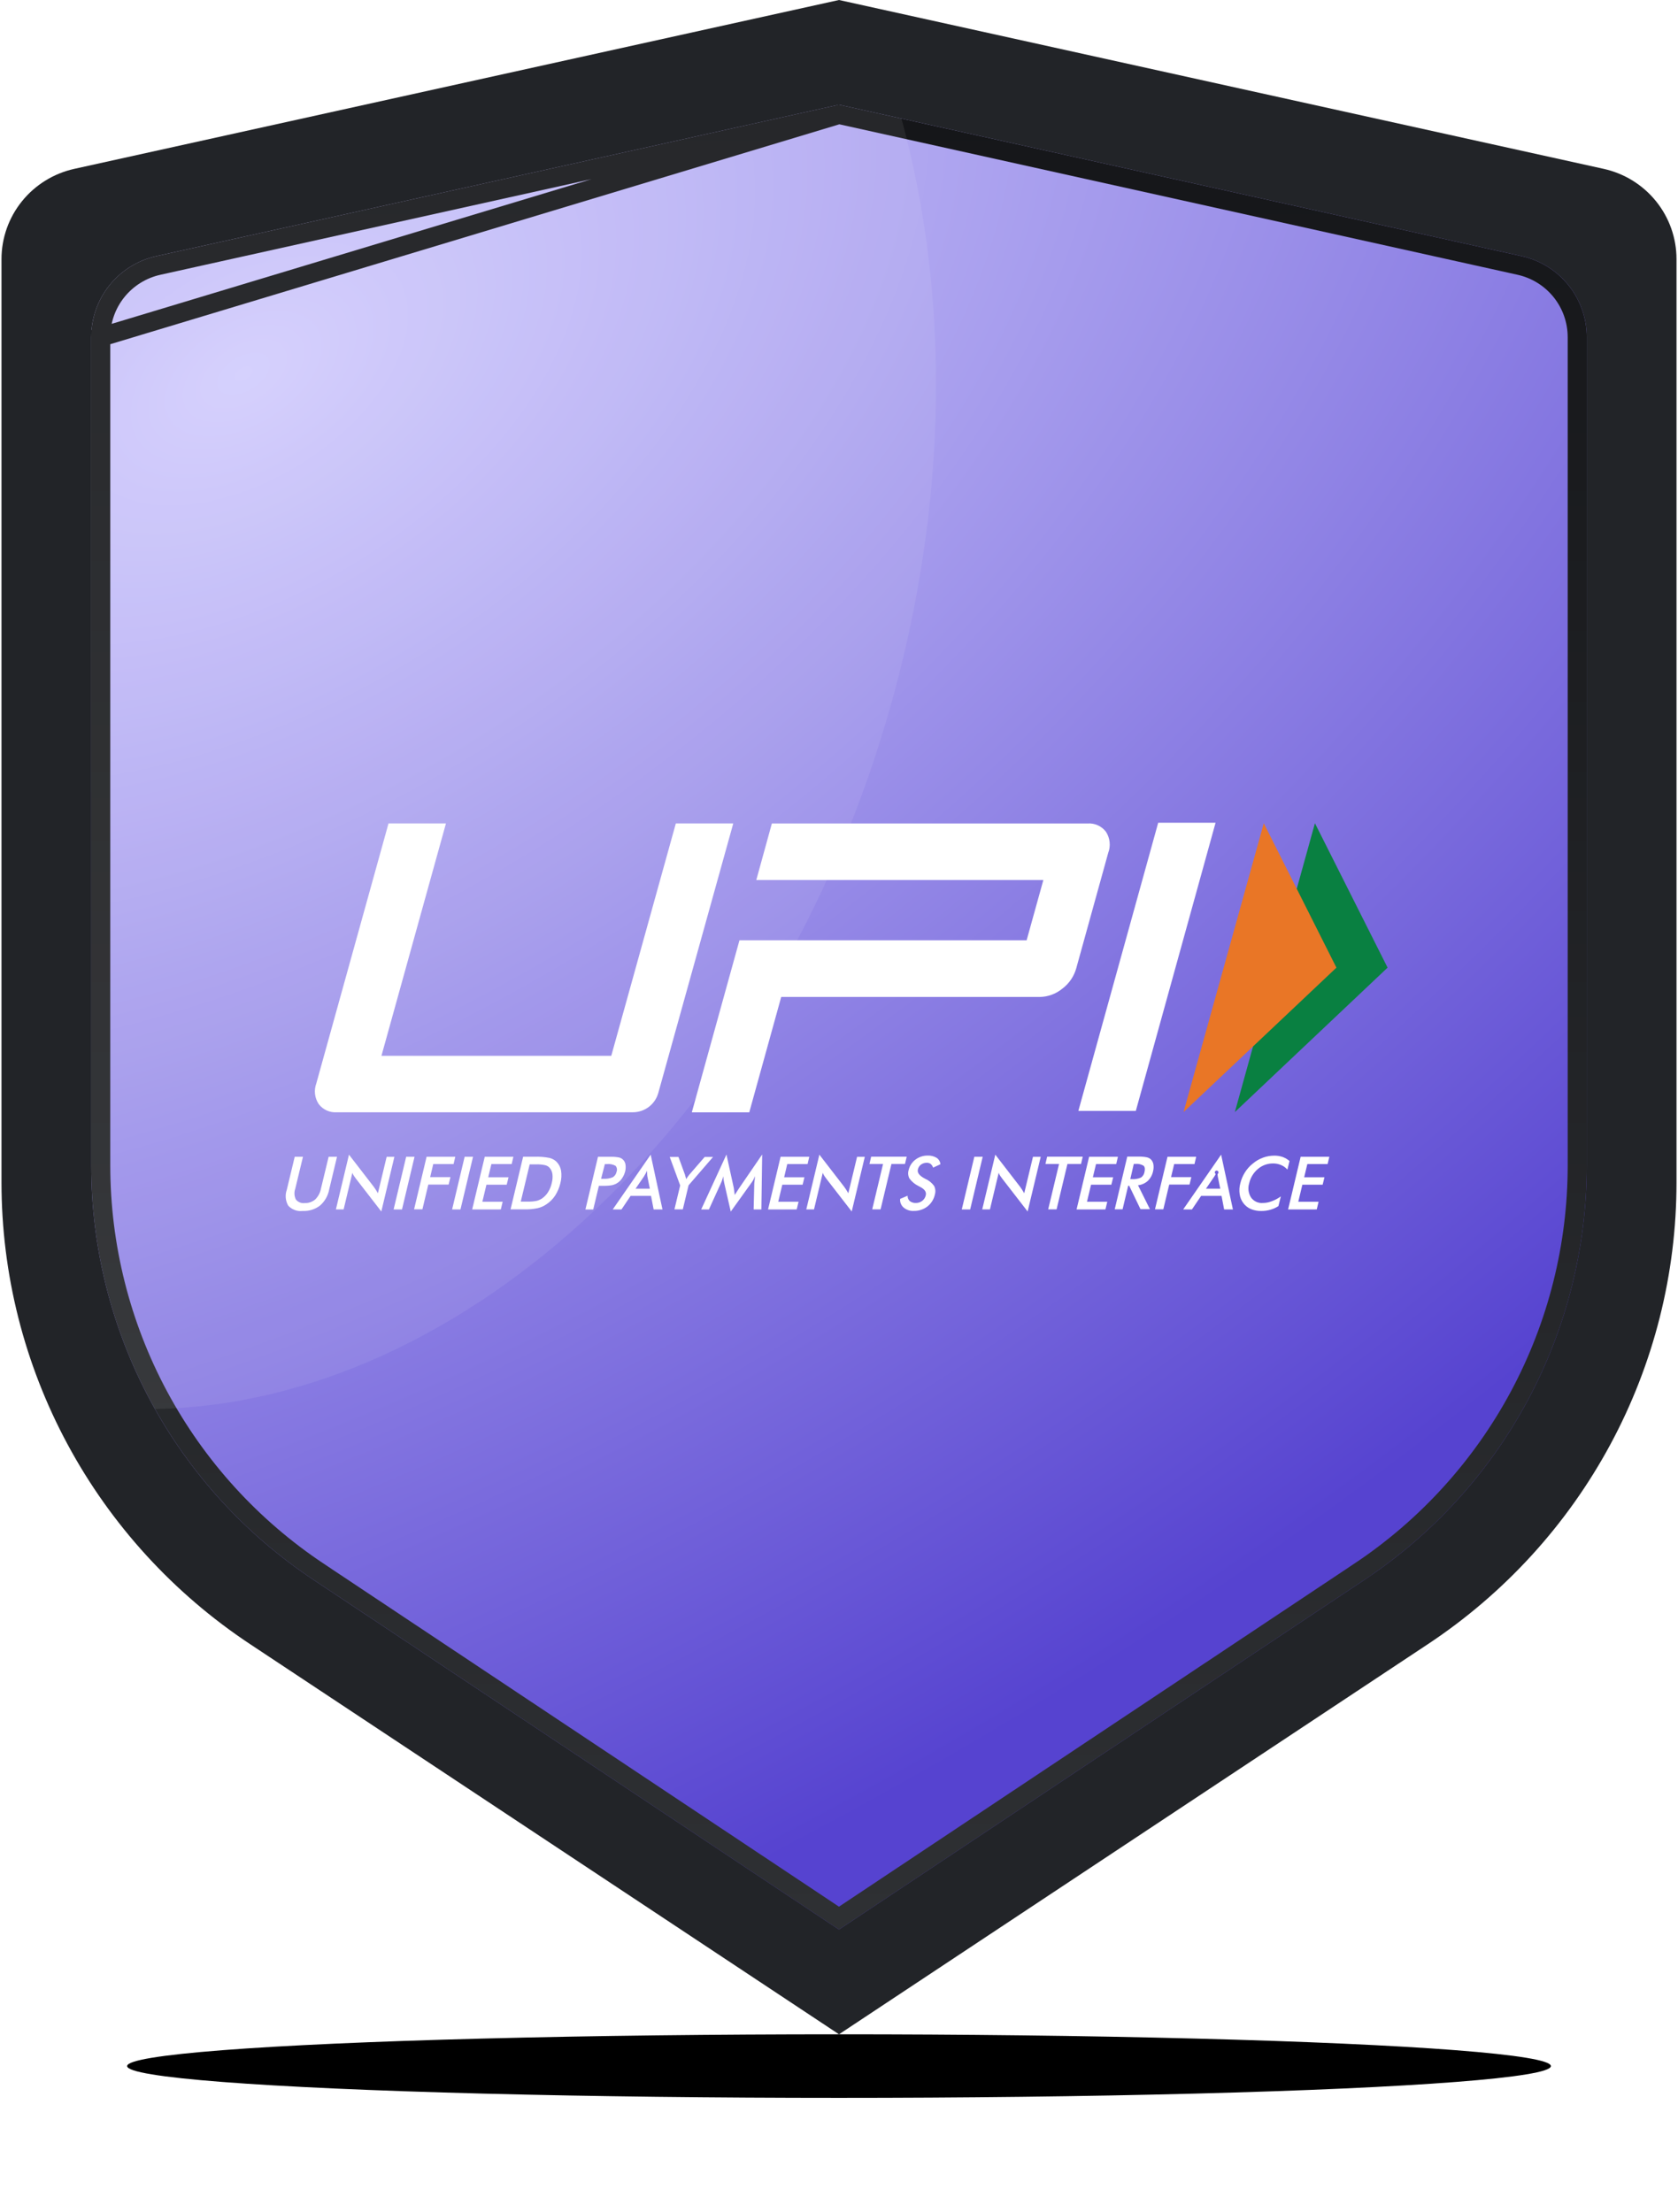 <svg width="176" height="232" viewBox="0 0 176 232" fill="none" xmlns="http://www.w3.org/2000/svg">
<path d="M7.799 17.707L88 0L168.201 17.707C170.368 18.185 172.307 19.384 173.696 21.105C175.085 22.825 175.843 24.965 175.843 27.171V124.015C175.842 133.593 173.462 143.022 168.912 151.467C164.363 159.911 157.785 167.109 149.763 172.422L88 213.333L26.236 172.422C18.216 167.11 11.639 159.914 7.09 151.471C2.541 143.028 0.159 133.601 0.157 124.024V27.171C0.157 24.965 0.915 22.825 2.304 21.105C3.693 19.384 5.632 18.185 7.799 17.707V17.707Z" fill="#222428"/>
<g filter="url(#filter0_d_2302_1902)">
<path d="M16.39 26.862L87.998 10.979L159.606 26.862C161.541 27.292 163.272 28.367 164.513 29.91C165.753 31.454 166.429 33.374 166.43 35.352V122.227C166.429 130.819 164.303 139.278 160.241 146.853C156.179 154.428 150.307 160.885 143.144 165.651L87.998 202.351L32.852 165.651C25.691 160.886 19.819 154.43 15.757 146.857C11.695 139.283 9.569 130.826 9.567 122.236V35.352C9.567 33.374 10.244 31.454 11.484 29.91C12.725 28.367 14.455 27.292 16.39 26.862V26.862Z" fill="url(#paint0_radial_2302_1902)"/>
<path d="M87.998 12.003L16.607 27.839C16.607 27.839 16.607 27.839 16.607 27.839C14.894 28.219 13.362 29.171 12.264 30.537C11.166 31.903 10.567 33.602 10.567 35.352L87.998 12.003ZM87.998 12.003L159.39 27.839C161.103 28.219 162.635 29.171 163.733 30.537C164.831 31.903 165.429 33.602 165.43 35.353V122.227C165.429 130.654 163.344 138.951 159.36 146.381C155.376 153.81 149.616 160.144 142.59 164.818L143.144 165.651L142.59 164.819L87.998 201.15L33.406 164.819L32.858 165.643L33.406 164.818C26.382 160.145 20.623 153.813 16.639 146.384C12.655 138.956 10.569 130.661 10.567 122.236C10.567 122.235 10.567 122.235 10.567 122.235V35.353L87.998 12.003Z" stroke="url(#paint1_linear_2302_1902)" stroke-width="2"/>
</g>
<path opacity="0.1" fill-rule="evenodd" clip-rule="evenodd" d="M16.255 147.758C48.559 147.207 81.065 117.424 93.349 74.252C99.563 52.413 99.574 30.762 94.549 12.436L88.004 10.984L16.396 26.868C14.461 27.297 12.73 28.373 11.49 29.916C10.249 31.46 9.573 33.379 9.573 35.358V122.241C9.575 130.832 11.701 139.289 15.763 146.863C15.924 147.163 16.088 147.462 16.255 147.758Z" fill="white" fill-opacity="0.76"/>
<path d="M30.913 121.307H31.778L30.967 124.667C30.901 124.85 30.874 125.043 30.886 125.237C30.898 125.43 30.948 125.619 31.035 125.792C31.144 125.927 31.286 126.032 31.447 126.097C31.607 126.162 31.782 126.185 31.954 126.164C32.354 126.178 32.745 126.046 33.054 125.792C33.367 125.488 33.578 125.096 33.659 124.667L34.47 121.307H35.348L34.524 124.752C34.401 125.402 34.063 125.992 33.564 126.427C33.049 126.819 32.413 127.019 31.765 126.99C31.485 127.026 31.2 126.995 30.933 126.899C30.667 126.803 30.428 126.646 30.234 126.439C30.088 126.189 29.999 125.91 29.972 125.621C29.946 125.333 29.983 125.042 30.081 124.769L30.913 121.307Z" fill="white"/>
<path d="M35.23 126.834L36.603 121.087L39.211 124.466C39.28 124.56 39.349 124.657 39.417 124.767C39.486 124.876 39.555 124.999 39.637 125.136L40.555 121.312H41.367L39.994 127.046L37.333 123.606L37.126 123.318C37.057 123.215 37.001 123.104 36.96 122.987L36.042 126.827H35.23V126.834Z" fill="white"/>
<path d="M41.284 126.835L42.602 121.307H43.479L42.164 126.835H41.284Z" fill="white"/>
<path d="M43.428 126.835L44.744 121.307H47.753L47.574 122.072H45.443L45.117 123.444H47.245L47.054 124.224H44.923L44.305 126.817H43.428V126.835Z" fill="white"/>
<path d="M47.419 126.835L48.735 121.307H49.614L48.296 126.835H47.419Z" fill="white"/>
<path d="M49.525 126.835L50.844 121.307H53.847L53.668 122.072H51.54L51.209 123.456H53.339L53.145 124.239H51.02L50.593 126.024H52.722L52.53 126.83L49.525 126.835Z" fill="white"/>
<path d="M53.549 126.833L54.868 121.305H56.047C56.582 121.284 57.117 121.326 57.642 121.43C57.914 121.499 58.165 121.636 58.369 121.828C58.62 122.083 58.788 122.408 58.849 122.761C58.914 123.195 58.891 123.639 58.78 124.064C58.673 124.526 58.488 124.966 58.234 125.367C57.991 125.739 57.673 126.057 57.3 126.3C57.026 126.488 56.719 126.623 56.394 126.698C55.925 126.795 55.447 126.837 54.968 126.823H53.552L53.549 126.833ZM54.621 126.009H55.361C55.674 126.018 55.988 125.992 56.295 125.93C56.507 125.874 56.707 125.781 56.887 125.655C57.136 125.475 57.346 125.247 57.504 124.984C57.68 124.696 57.805 124.381 57.874 124.051C57.955 123.752 57.979 123.441 57.943 123.133C57.911 122.884 57.807 122.65 57.642 122.46C57.514 122.323 57.346 122.227 57.162 122.187C56.842 122.12 56.515 122.093 56.188 122.106H55.557L54.621 126.009Z" fill="white"/>
<path d="M62.814 124.355L62.222 126.836H61.403L62.722 121.308H64.054C64.339 121.301 64.624 121.324 64.904 121.377C65.064 121.408 65.212 121.484 65.33 121.596C65.475 121.732 65.57 121.911 65.603 122.106C65.641 122.344 65.633 122.586 65.577 122.82C65.513 123.079 65.405 123.325 65.258 123.547C65.14 123.734 64.986 123.896 64.805 124.022C64.623 124.149 64.418 124.239 64.202 124.286C63.912 124.337 63.618 124.359 63.324 124.353H62.814V124.355ZM63.046 123.616H63.266C63.614 123.642 63.964 123.585 64.286 123.45C64.387 123.385 64.472 123.301 64.539 123.202C64.605 123.103 64.65 122.991 64.672 122.874C64.712 122.77 64.723 122.658 64.703 122.548C64.683 122.439 64.633 122.337 64.559 122.254C64.283 122.103 63.967 122.041 63.654 122.076H63.444L63.046 123.616Z" fill="white"/>
<path d="M68.559 126.834L68.284 125.409H66.143L65.184 126.834H64.267L68.248 121.087L69.486 126.834H68.559ZM66.663 124.654H68.161L67.906 123.392C67.89 123.301 67.88 123.209 67.878 123.117C67.867 123.002 67.863 122.888 67.865 122.773C67.814 122.891 67.754 123.006 67.687 123.117C67.636 123.216 67.581 123.312 67.521 123.405L66.663 124.654Z" fill="white"/>
<path d="M70.737 126.836L71.342 124.314L70.245 121.326H71.163L71.85 123.203C71.85 123.259 71.878 123.315 71.903 123.396C71.929 123.478 71.944 123.562 71.975 123.651L72.141 123.396C72.191 123.32 72.247 123.246 72.307 123.177L73.912 121.326H74.79L72.222 124.301L71.618 126.823H70.737V126.836Z" fill="white"/>
<path d="M79.114 124.094C79.122 123.975 79.135 123.856 79.155 123.738C79.168 123.572 79.183 123.449 79.196 123.34C79.142 123.465 79.084 123.595 79.017 123.725C78.94 123.858 78.855 123.987 78.762 124.11L76.647 127.057L75.96 124.051C75.935 123.926 75.907 123.796 75.894 123.694C75.877 123.58 75.867 123.465 75.866 123.35C75.838 123.462 75.797 123.585 75.754 123.722C75.708 123.858 75.654 123.991 75.593 124.12L74.355 126.835H73.544L76.195 121.073L76.961 124.559C76.979 124.649 76.993 124.74 77.001 124.831C77.001 124.956 77.042 125.119 77.07 125.313C77.167 125.148 77.29 124.954 77.453 124.706C77.49 124.658 77.523 124.608 77.553 124.556L79.941 121.071L79.859 126.833H79.048L79.114 124.094Z" fill="white"/>
<path d="M80.558 126.835L81.874 121.307H84.882L84.704 122.072H82.573L82.247 123.456H84.375L84.183 124.239H82.053L81.627 126.024H83.757L83.563 126.83L80.558 126.835Z" fill="white"/>
<path d="M84.568 126.834L85.941 121.087L88.551 124.466C88.617 124.56 88.689 124.657 88.758 124.767C88.826 124.876 88.895 124.999 88.977 125.136L89.896 121.312H90.707L89.334 127.046L86.67 123.606L86.464 123.318C86.396 123.215 86.34 123.103 86.298 122.987L85.379 126.827H84.568V126.834Z" fill="white"/>
<path d="M93.499 122.065L92.361 126.825H91.483L92.621 122.065H91.195L91.373 121.3H95.101L94.92 122.065H93.499Z" fill="white"/>
<path d="M94.413 125.726L95.193 125.394C95.19 125.499 95.209 125.604 95.249 125.701C95.289 125.798 95.349 125.886 95.426 125.958C95.607 126.095 95.831 126.164 96.058 126.152C96.301 126.159 96.538 126.081 96.73 125.932C96.921 125.787 97.054 125.577 97.102 125.341C97.184 125.009 96.995 124.721 96.525 124.476C96.477 124.444 96.426 124.417 96.372 124.395C95.982 124.21 95.642 123.931 95.385 123.584C95.245 123.313 95.216 122.999 95.303 122.707C95.405 122.268 95.658 121.879 96.018 121.608C96.384 121.328 96.833 121.179 97.293 121.182C97.624 121.167 97.953 121.248 98.237 121.417C98.351 121.492 98.445 121.591 98.515 121.708C98.584 121.824 98.626 121.955 98.638 122.09L97.873 122.447C97.824 122.298 97.736 122.164 97.618 122.062C97.497 121.976 97.352 121.932 97.204 121.937C96.987 121.935 96.776 122.002 96.599 122.128C96.433 122.253 96.317 122.434 96.273 122.638C96.191 122.97 96.421 123.283 96.957 123.571C96.988 123.592 97.021 123.61 97.056 123.625C97.423 123.785 97.74 124.04 97.975 124.364C98.116 124.645 98.145 124.968 98.056 125.269C97.949 125.764 97.673 126.205 97.276 126.519C96.869 126.829 96.37 126.993 95.859 126.985C95.478 127.01 95.101 126.892 94.803 126.654C94.666 126.544 94.559 126.401 94.49 126.239C94.422 126.077 94.396 125.901 94.413 125.726Z" fill="white"/>
<path d="M100.877 126.835L102.195 121.307H103.072L101.757 126.835H100.877Z" fill="white"/>
<path d="M103.021 126.834L104.393 121.087L107.001 124.466C107.07 124.56 107.136 124.657 107.208 124.767C107.279 124.876 107.346 124.999 107.427 125.136L108.346 121.312H109.157L107.785 127.046L105.123 123.606L104.916 123.318C104.847 123.215 104.792 123.104 104.751 122.987L103.832 126.827H103.021V126.834Z" fill="white"/>
<path d="M111.959 122.065L110.821 126.825H109.94L111.081 122.065H109.652L109.831 121.3H113.564L113.385 122.065H111.959Z" fill="white"/>
<path d="M112.918 126.835L114.234 121.307H117.256L117.077 122.072H114.959L114.627 123.456H116.758L116.564 124.239H114.436L114.01 126.024H116.138L115.947 126.83L112.918 126.835Z" fill="white"/>
<path d="M118.33 124.351L117.743 126.819H116.919L118.235 121.291H119.46C119.731 121.285 120.001 121.308 120.266 121.36C120.437 121.392 120.594 121.473 120.721 121.592C120.856 121.731 120.945 121.91 120.976 122.102C121.013 122.334 121.003 122.572 120.948 122.8C120.871 123.198 120.674 123.562 120.384 123.843C120.099 124.096 119.742 124.255 119.363 124.297L120.613 126.806H119.623L118.432 124.338L118.33 124.351ZM118.552 123.652H118.712C119.043 123.679 119.375 123.622 119.677 123.486C119.775 123.418 119.858 123.33 119.921 123.228C119.985 123.127 120.026 123.013 120.044 122.895C120.113 122.594 120.085 122.385 119.95 122.25C119.691 122.092 119.386 122.025 119.085 122.058H118.919L118.552 123.652Z" fill="white"/>
<path d="M121.139 126.835L122.456 121.307H125.464L125.286 122.072H123.155L122.828 123.444H124.956L124.765 124.224H122.634L122.017 126.817H121.139V126.835Z" fill="white"/>
<path d="M128.396 126.834L128.123 125.409H125.982L125.018 126.834H124.099L128.08 121.087L129.317 126.834H128.396ZM126.49 124.654H127.988L127.733 123.392C127.717 123.301 127.709 123.209 127.707 123.117C127.744 123.096 127.773 123.063 127.789 123.023C127.806 122.984 127.809 122.94 127.797 122.899C127.786 122.858 127.762 122.821 127.728 122.795C127.694 122.769 127.653 122.755 127.61 122.755C127.568 122.755 127.526 122.769 127.492 122.795C127.458 122.821 127.434 122.858 127.423 122.899C127.412 122.94 127.415 122.984 127.431 123.023C127.447 123.063 127.476 123.096 127.513 123.117C127.466 123.217 127.41 123.313 127.347 123.405L126.49 124.654Z" fill="white"/>
<path d="M135.03 122.654C134.848 122.442 134.618 122.277 134.359 122.172C134.094 122.06 133.808 122.004 133.52 122.009C132.941 122.005 132.38 122.209 131.94 122.585C131.477 122.974 131.154 123.504 131.021 124.094C130.945 124.34 130.922 124.6 130.956 124.856C130.989 125.112 131.078 125.357 131.215 125.576C131.352 125.769 131.536 125.924 131.75 126.025C131.965 126.127 132.201 126.171 132.438 126.154C132.762 126.154 133.083 126.093 133.384 125.973C133.727 125.85 134.05 125.679 134.344 125.463L134.089 126.483C133.822 126.656 133.53 126.786 133.224 126.868C132.92 126.952 132.607 126.994 132.292 126.993C131.915 127 131.541 126.93 131.192 126.787C130.883 126.653 130.613 126.44 130.412 126.17C130.205 125.897 130.072 125.575 130.026 125.236C129.968 124.852 129.992 124.459 130.095 124.084C130.192 123.681 130.354 123.297 130.575 122.947C130.798 122.59 131.081 122.274 131.412 122.014C131.73 121.747 132.093 121.538 132.484 121.397C132.857 121.261 133.252 121.191 133.65 121.19C133.949 121.186 134.246 121.233 134.53 121.328C134.795 121.425 135.04 121.57 135.255 121.754L135.03 122.654Z" fill="white"/>
<path d="M135.104 126.835L136.421 121.307H139.429L139.25 122.072H137.122L136.791 123.456H138.919L138.727 124.239H136.599L136.173 126.024H138.301L138.11 126.83L135.104 126.835Z" fill="white"/>
<path d="M119.133 116.497H113.106L121.48 86.278H127.497L119.133 116.497Z" fill="white"/>
<path d="M115.997 87.222C115.773 86.928 115.478 86.695 115.14 86.544C114.803 86.393 114.432 86.329 114.063 86.358H80.958L79.325 92.286H109.435L107.679 98.609H83.586H77.559L72.563 116.648H78.588L81.938 104.55H109.026C109.898 104.542 110.74 104.237 111.415 103.686C112.128 103.154 112.645 102.401 112.884 101.544L116.235 89.445C116.374 89.082 116.425 88.692 116.384 88.305C116.342 87.919 116.21 87.547 115.997 87.222Z" fill="white"/>
<path d="M69.05 114.602C68.89 115.186 68.544 115.702 68.063 116.07C67.582 116.439 66.994 116.639 66.388 116.642H35.319C34.957 116.667 34.594 116.601 34.263 116.45C33.932 116.299 33.645 116.068 33.426 115.778C33.219 115.466 33.087 115.109 33.043 114.737C32.999 114.365 33.042 113.988 33.171 113.636L40.749 86.354H46.774L40.009 110.719H64.115L70.885 86.354H76.909L69.05 114.602Z" fill="white"/>
<path d="M137.919 86.33L145.539 101.475L129.519 116.62L137.919 86.33Z" fill="#098041"/>
<path d="M132.554 86.33L140.173 101.475L124.139 116.62L132.554 86.33Z" fill="#E97626"/>
<g filter="url(#filter1_f_2302_1902)">
<ellipse cx="88.001" cy="216.666" rx="74.667" ry="3.333" fill="black"/>
</g>
<defs>
<filter id="filter0_d_2302_1902" x="3.567" y="4.979" width="168.863" height="203.373" filterUnits="userSpaceOnUse" color-interpolation-filters="sRGB">
<feFlood flood-opacity="0" result="BackgroundImageFix"/>
<feColorMatrix in="SourceAlpha" type="matrix" values="0 0 0 0 0 0 0 0 0 0 0 0 0 0 0 0 0 0 127 0" result="hardAlpha"/>
<feOffset/>
<feGaussianBlur stdDeviation="3"/>
<feComposite in2="hardAlpha" operator="out"/>
<feColorMatrix type="matrix" values="0 0 0 0 0 0 0 0 0 0 0 0 0 0 0 0 0 0 0.25 0"/>
<feBlend mode="normal" in2="BackgroundImageFix" result="effect1_dropShadow_2302_1902"/>
<feBlend mode="normal" in="SourceGraphic" in2="effect1_dropShadow_2302_1902" result="shape"/>
</filter>
<filter id="filter1_f_2302_1902" x="1.334" y="201.333" width="173.333" height="30.667" filterUnits="userSpaceOnUse" color-interpolation-filters="sRGB">
<feFlood flood-opacity="0" result="BackgroundImageFix"/>
<feBlend mode="normal" in="SourceGraphic" in2="BackgroundImageFix" result="shape"/>
<feGaussianBlur stdDeviation="6" result="effect1_foregroundBlur_2302_1902"/>
</filter>
<radialGradient id="paint0_radial_2302_1902" cx="0" cy="0" r="1" gradientUnits="userSpaceOnUse" gradientTransform="translate(26.822 39.998) rotate(57.55) scale(160.792 273.832)">
<stop stop-color="#D2CDFD"/>
<stop offset="1" stop-color="#5643D0"/>
</radialGradient>
<linearGradient id="paint1_linear_2302_1902" x1="87.998" y1="10.979" x2="87.998" y2="202.351" gradientUnits="userSpaceOnUse">
<stop stop-color="#151619"/>
<stop offset="1" stop-color="#2E3033"/>
</linearGradient>
</defs>
</svg>
